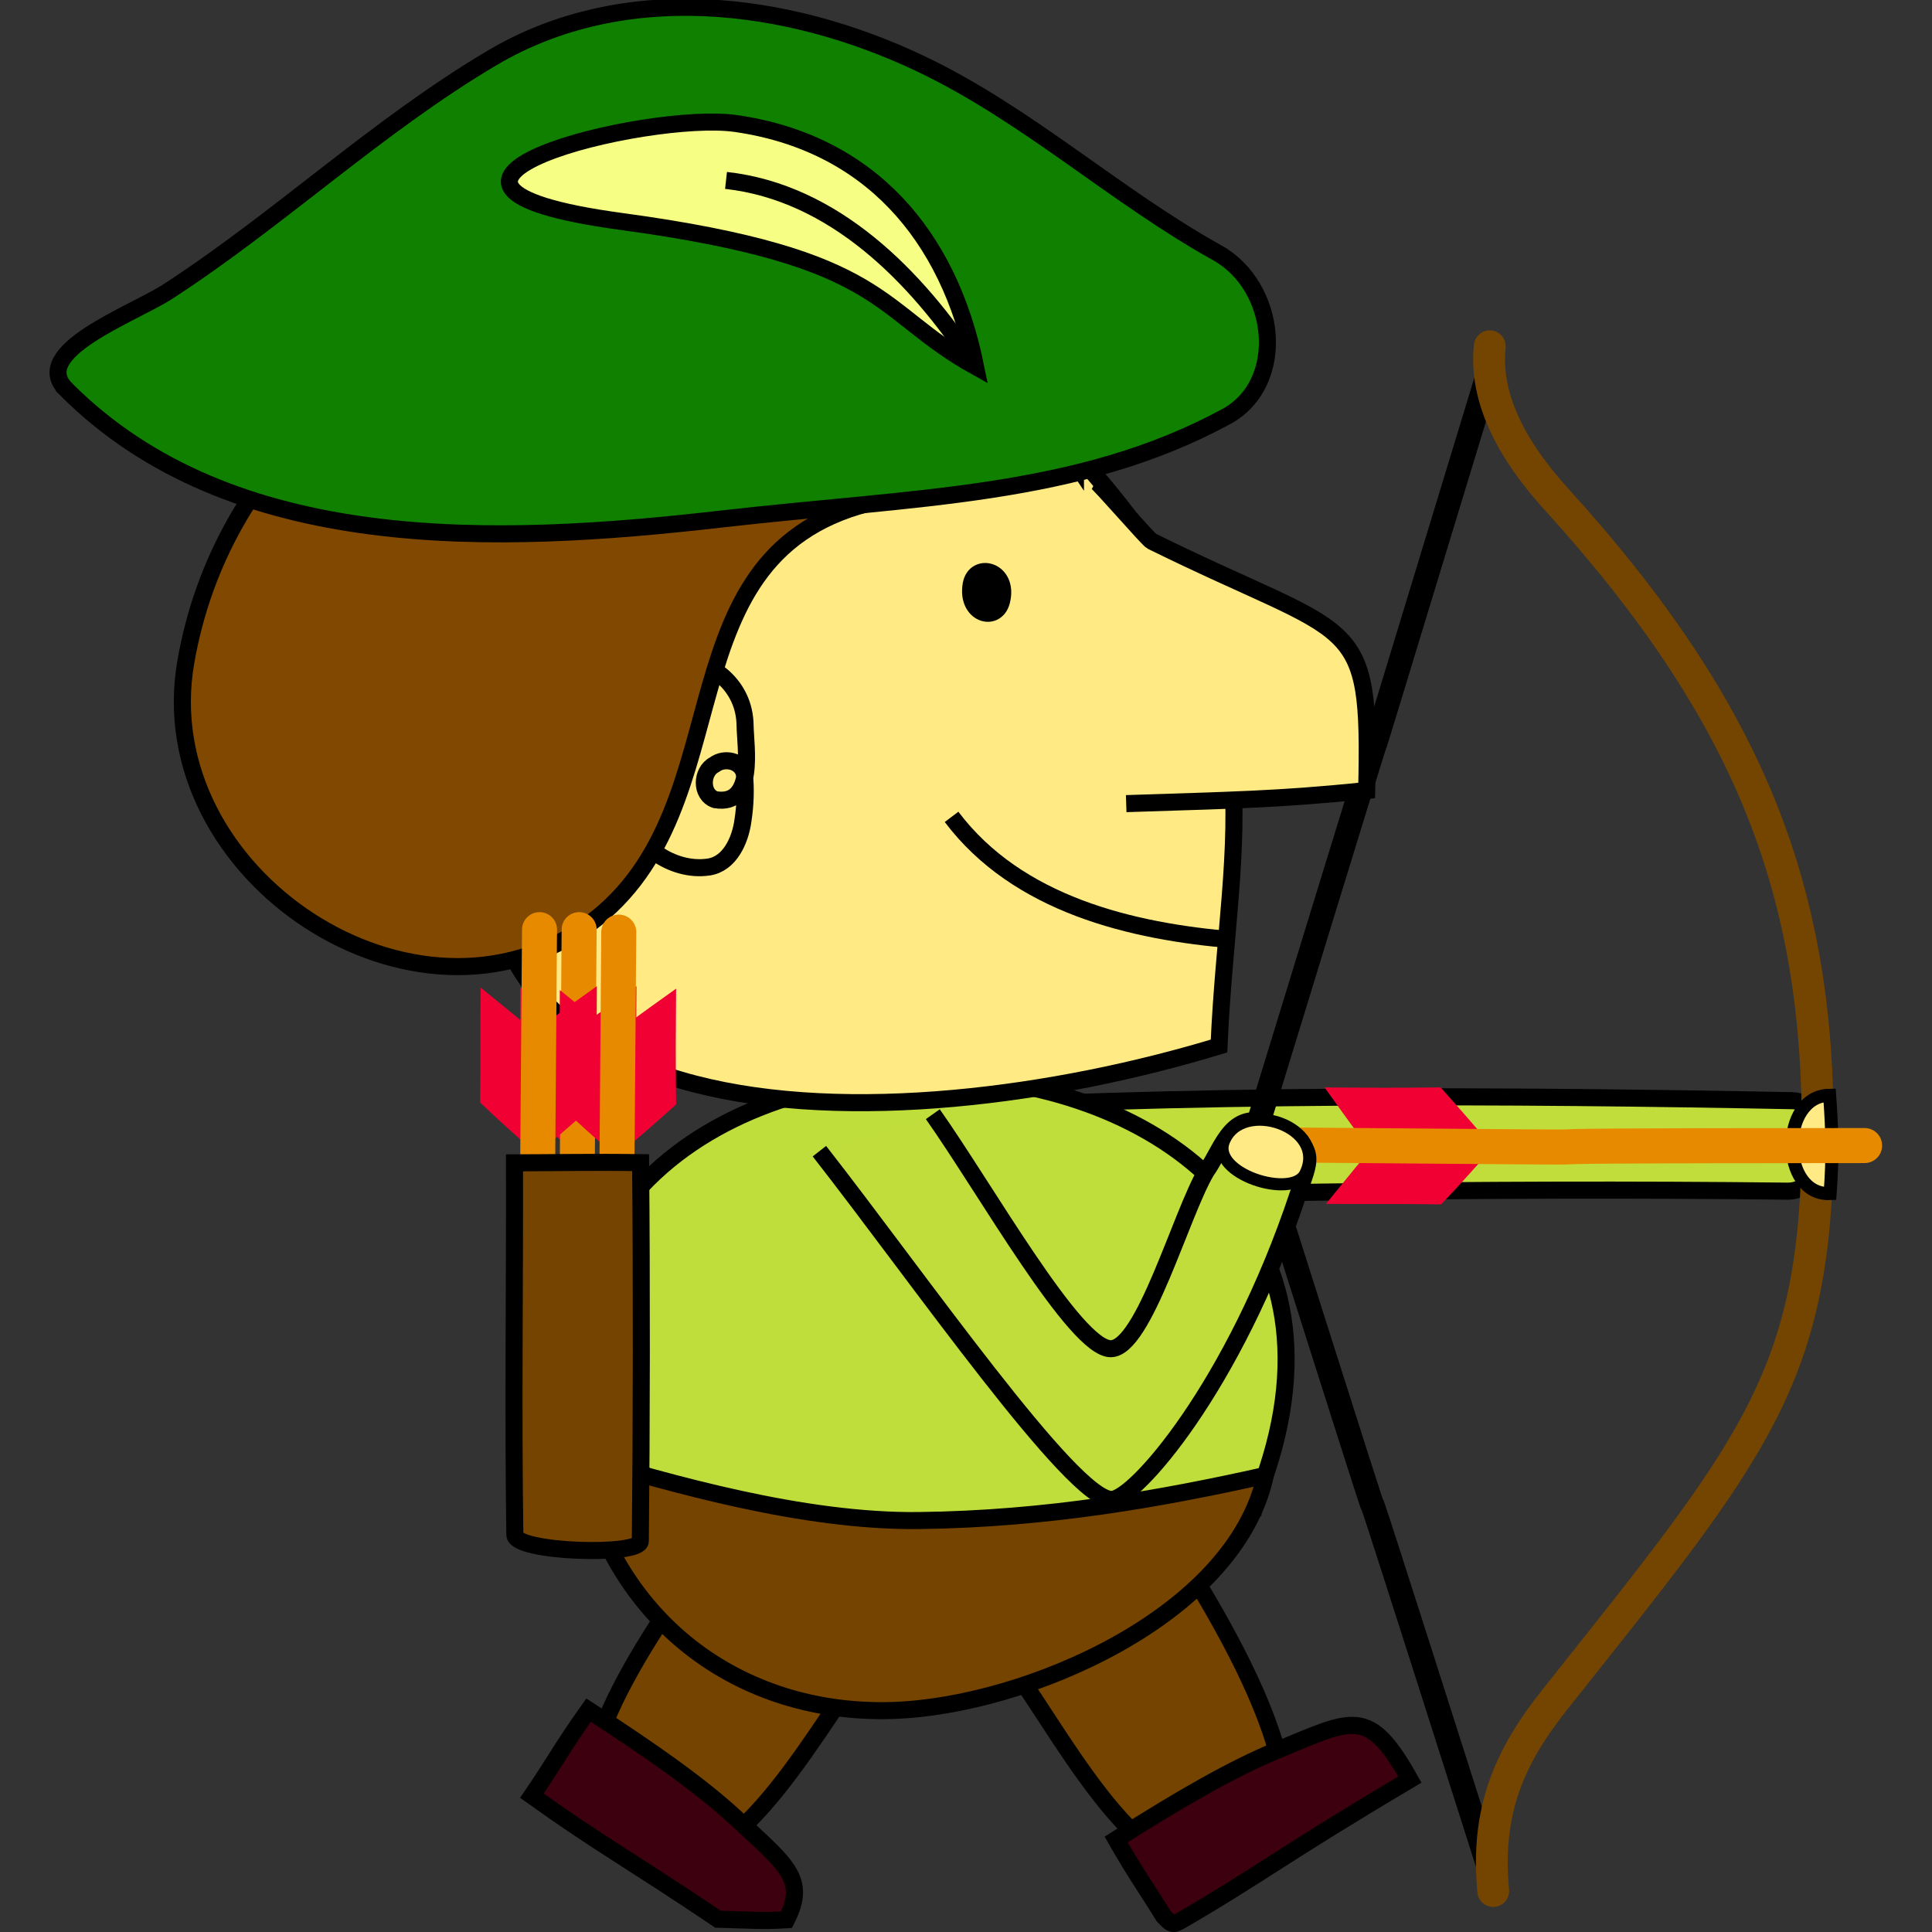 <?xml version="1.0" encoding="UTF-8" standalone="no"?>
<!-- Created with Inkscape (http://www.inkscape.org/) -->

<svg
   xmlns:dc="http://purl.org/dc/elements/1.1/"
   xmlns:cc="http://creativecommons.org/ns#"
   xmlns:rdf="http://www.w3.org/1999/02/22-rdf-syntax-ns#"
   xmlns:svg="http://www.w3.org/2000/svg"
   xmlns="http://www.w3.org/2000/svg"
   xmlns:sodipodi="http://sodipodi.sourceforge.net/DTD/sodipodi-0.dtd"
   xmlns:inkscape="http://www.inkscape.org/namespaces/inkscape"
   width="48"
   height="48"
   id="svg2"
   version="1.1"
   inkscape:version="0.48.4 r9939"
   sodipodi:docname="102 robin hood walking.svg"
   inkscape:export-xdpi="90"
   inkscape:export-ydpi="90">
  <rect width="100%" height="100%" fill="#333333" stroke="none"/>
  <defs
     id="defs4" />
  <sodipodi:namedview
     id="base"
     pagecolor="#ffffff"
     bordercolor="#666666"
     borderopacity="1.0"
     inkscape:pageopacity="0.0"
     inkscape:pageshadow="2"
     inkscape:zoom="20.189345"
     inkscape:cx="20.846561"
     inkscape:cy="23.58842"
     inkscape:document-units="px"
     inkscape:current-layer="layer1"
     showgrid="false"
     inkscape:window-width="870"
     inkscape:window-height="667"
     inkscape:window-x="652"
     inkscape:window-y="164"
     inkscape:window-maximized="0"
     fit-margin-top="20"
     fit-margin-left="20"
     fit-margin-right="20"
     fit-margin-bottom="20"
     showguides="true"
     inkscape:guide-bbox="true" />
  <g
     inkscape:label="Ebene 1"
     inkscape:groupmode="layer"
     id="layer1"
     transform="translate(-18.034,-760.858)">
    <path
       style="fill:#c0dd3b;fill-opacity:1;stroke:#000000;stroke-width:0.424;stroke-linecap:butt;stroke-linejoin:miter;stroke-miterlimit:4;stroke-opacity:1;stroke-dasharray:none"
       d="m 39.76,788.49 c 7.561,-0.484 15.971,-0.417 22.802,-0.286 0.46,0.009 0.564,0.442 0.549,0.97 -0.018,0.618 -0.02,1.286 -0.676,1.278 -7.591,-0.087 -15.928,0.051 -22.46,0.305"
       id="path4164"
       inkscape:connector-curvature="0"
       sodipodi:nodetypes="csssc" />
    <path
       style="fill:#f10034;fill-opacity:1;stroke:none"
       d="m 55.127,789.371 c -0.655,-0.772 -0.647,-0.762 -1.302,-1.497 -1.459,0.013 -1.451,0.01 -2.883,4.4e-4 0.709,0.992 0.74,1.03 1.135,1.551 -0.355,0.426 -0.357,0.428 -1.1,1.343 1.548,0.01 1.537,-0.006 2.861,0.012 0.595,-0.625 0.592,-0.643 1.29,-1.409 z"
       id="path4081"
       inkscape:connector-curvature="0"
       sodipodi:nodetypes="ccccccc" />
    <g
       id="g3943"
       transform="matrix(0.217,0,0,0.217,14.123,635.246)">
      <path
         sodipodi:nodetypes="ccc"
         inkscape:connector-curvature="0"
         id="path4043"
         d="m 188.985,619.699 c -27.111,89.064 0.022,-0.129 -27.332,89.153 26.815,84.6 0.142,0.033 26.929,84.178"
         style="fill:none;stroke:#000000;stroke-width:2.733;stroke-linecap:butt;stroke-linejoin:miter;stroke-miterlimit:4;stroke-opacity:1;stroke-dasharray:none" />
      <path
         sodipodi:nodetypes="cszsc"
         inkscape:connector-curvature="0"
         id="path4016"
         d="m 188.59,618.499 c -0.53,5.066 1.574,10.842 7.641,17.526 22.45,24.732 30.048,45.232 29.909,72.9 -0.139,27.669 -7.086,35.549 -30.119,64.541 -5.214,6.563 -7.901,12.733 -7.036,21.899"
         style="fill:none;stroke:#744500;stroke-width:3.644;stroke-linecap:round;stroke-linejoin:miter;stroke-miterlimit:4;stroke-opacity:1;stroke-dasharray:none" />
    </g>
    <path
       style="fill:#ffea85;fill-opacity:1;stroke:#000000;stroke-width:0.324;stroke-linecap:butt;stroke-linejoin:miter;stroke-miterlimit:4;stroke-opacity:1;stroke-dasharray:none"
       d="m 63.503,790.512 c 0.065,-0.908 0.057,-1.461 -0.012,-2.442 -1.248,0.005 -1.24,2.496 0.012,2.442 z"
       id="path4030"
       inkscape:connector-curvature="0"
       sodipodi:nodetypes="ccc" />
    <path
       style="fill:none;stroke:#e88a00;stroke-width:0.871;stroke-linecap:round;stroke-linejoin:miter;stroke-miterlimit:4;stroke-opacity:1;stroke-dasharray:none"
       d="m 49.535,789.301 c 14.088,0.11 0.797,0.02 14.824,0.018"
       id="path4062"
       inkscape:connector-curvature="0"
       sodipodi:nodetypes="cc" />
    <g
       id="g3044">
      <path
         sodipodi:nodetypes="csc"
         inkscape:connector-curvature="0"
         id="path3947-5"
         d="m 35.533,799.533 c -1.352,1.94 -4.174,5.846 -2.171,7.256 2.324,1.636 4.359,-1.992 5.898,-4.212"
         style="fill:#744400;fill-opacity:1;stroke:#000000;stroke-width:0.426;stroke-linecap:butt;stroke-linejoin:miter;stroke-miterlimit:4;stroke-opacity:1;stroke-dasharray:none" />
      <path
         sodipodi:nodetypes="cccscc"
         inkscape:connector-curvature="0"
         id="path3999-2"
         d="m 31.249,805.472 c 1.686,1.207 2.412,1.579 4.623,3.068 0.905,0.023 1.08,0.05 1.702,0.013 0.516,-1.01 -0.004,-1.363 -1.227,-2.499 -0.894,-0.83 -2.119,-1.692 -3.691,-2.708 -0.65,0.913 -0.852,1.312 -1.407,2.126 z"
         style="fill:#3c000e;fill-opacity:1;stroke:#000000;stroke-width:0.426;stroke-linecap:butt;stroke-linejoin:miter;stroke-miterlimit:4;stroke-opacity:1;stroke-dasharray:none" />
    </g>
    <g
       id="g3040">
      <path
         sodipodi:nodetypes="csc"
         inkscape:connector-curvature="0"
         id="path3947-7-3"
         d="m 46.607,798.358 c 1.325,1.958 4.736,7.246 2.713,8.629 -2.346,1.605 -4.331,-2.051 -5.84,-4.291"
         style="fill:#744400;fill-opacity:1;stroke:#000000;stroke-width:0.426;stroke-linecap:butt;stroke-linejoin:miter;stroke-miterlimit:4;stroke-opacity:1;stroke-dasharray:none" />
      <path
         sodipodi:nodetypes="ccsccc"
         inkscape:connector-curvature="0"
         id="path3999-1-9"
         d="m 47.438,808.536 c 1.825,-1.058 2.471,-1.596 5.624,-3.465 -1.022,-1.82 -1.404,-1.509 -3.295,-0.73 -1.128,0.465 -2.424,1.216 -4.004,2.219 0.495,0.864 0.77,1.237 1.18,1.903 0.221,0.228 0.223,0.231 0.495,0.074 z"
         style="fill:#3c000e;fill-opacity:1;stroke:#000000;stroke-width:0.426;stroke-linecap:butt;stroke-linejoin:miter;stroke-miterlimit:4;stroke-opacity:1;stroke-dasharray:none" />
    </g>
    <g
       id="g3967"
       transform="matrix(0.217,0,0,0.217,14.123,635.246)">
      <path
         sodipodi:nodetypes="ccsc"
         inkscape:connector-curvature="0"
         id="path3982"
         d="m 161.478,751.478 c 26.175,-62.26 -92.209,-67.736 -76.899,-4.224 5.828,2.965 29.405,8.064 34.068,7.971 17.233,-0.342 23.445,-3.231 42.831,-3.747 z"
         style="fill:#bfdd3b;fill-opacity:1;stroke:#000000;stroke-width:1.95;stroke-linecap:butt;stroke-linejoin:miter;stroke-miterlimit:4;stroke-opacity:1;stroke-dasharray:none" />
      <path
         sodipodi:nodetypes="cscsc"
         inkscape:connector-curvature="0"
         id="path3147"
         d="m 84.242,745.585 c 3.66,18.934 18.548,29.648 35.955,29.109 15.235,-0.472 39.204,-10.799 42.699,-26.912 -11.999,2.683 -25.038,4.989 -39.635,5.165 -13.346,0.161 -28.508,-4.273 -39.019,-7.361 z"
         style="fill:#744400;fill-opacity:1;stroke:#000000;stroke-width:1.95;stroke-linecap:butt;stroke-linejoin:miter;stroke-miterlimit:4;stroke-opacity:1;stroke-dasharray:none" />
    </g>
    <path
       style="fill:#ffea84;fill-opacity:1;stroke:#000000;stroke-width:0.424;stroke-linecap:butt;stroke-linejoin:miter;stroke-miterlimit:4;stroke-opacity:1;stroke-dasharray:none"
       d="m 45.225,772.639 c -6.24,-7.245 -13.016,1.791 -14.668,5.982 -2.991,11.017 9.685,10.683 17.763,8.225 0.231,-5.37 1.633,-8.717 -3.095,-14.207 z"
       id="path2996"
       inkscape:connector-curvature="0"
       sodipodi:nodetypes="sccs" />
    <path
       style="fill:#ffea84;fill-opacity:1;stroke:#000000;stroke-width:0.424;stroke-linecap:butt;stroke-linejoin:miter;stroke-miterlimit:4;stroke-opacity:1;stroke-dasharray:none"
       d="m 34.996,777.255 c -2.129,0.003 -1.652,2.739 -1.437,3.686 0.204,0.897 1.173,1.592 2.081,1.458 0.525,-0.078 0.785,-0.662 0.852,-1.153 0.059,-0.385 0.075,-0.781 0.035,-1.168 -0.08,-0.324 -0.498,-0.409 -0.744,-0.221 -0.329,0.169 -0.347,0.744 0.023,0.869 1.004,0.166 0.748,-1.308 0.739,-1.847 -0.011,-1.019 -0.875,-1.603 -1.548,-1.624 z"
       id="path3023"
       inkscape:connector-curvature="0"
       sodipodi:nodetypes="csscccccc" />
    <path
       style="fill:#804800;fill-opacity:1;stroke:#000000;stroke-width:0.424;stroke-linecap:butt;stroke-linejoin:miter;stroke-miterlimit:4;stroke-opacity:1;stroke-dasharray:none"
       d="m 44.753,772.355 c -5.594,-8.325 -20.345,-5.124 -22.102,4.945 -0.924,5.293 5.74,9.681 10.044,6.496 3.94,-2.916 1.629,-9.279 7.143,-10.487 1.806,-0.396 3.122,-1.424 4.915,-0.954 z"
       id="path3121"
       inkscape:connector-curvature="0"
       sodipodi:nodetypes="csssc" />
    <path
       style="fill:#ffea84;fill-opacity:1;stroke:#000000;stroke-width:0.424;stroke-linecap:butt;stroke-linejoin:miter;stroke-miterlimit:4;stroke-opacity:1;stroke-dasharray:none"
       d="m 45.257,772.814 c 0.097,0.049 1.297,1.443 1.391,1.49 5.081,2.508 5.444,1.715 5.341,6.193 -2.195,0.23 -3.431,0.241 -5.975,0.327"
       id="path3034"
       inkscape:connector-curvature="0"
       sodipodi:nodetypes="cscc" />
    <path
       style="fill:#000000;fill-opacity:1;stroke:#000000;stroke-width:0.424;stroke-linecap:butt;stroke-linejoin:miter;stroke-miterlimit:4;stroke-opacity:1;stroke-dasharray:none"
       d="m 42.917,775.792 c 0.196,-0.769 -0.655,-0.981 -0.754,-0.413 -0.13,0.739 0.616,0.957 0.754,0.413 z"
       id="path3046"
       inkscape:connector-curvature="0"
       sodipodi:nodetypes="sss"
       inkscape:transform-center-y="-2.8167466" />
    <path
       style="fill:none;stroke:#000000;stroke-width:0.424;stroke-linecap:butt;stroke-linejoin:miter;stroke-miterlimit:4;stroke-opacity:1;stroke-dasharray:none"
       d="m 41.675,781.153 c 1.64,2.174 4.465,2.85 7.023,3.058"
       id="path3102"
       inkscape:connector-curvature="0" />
    <g
       id="g3915"
       transform="matrix(0.217,0,0,0.217,14.123,635.246)">
      <path
         sodipodi:nodetypes="ssssssss"
         inkscape:connector-curvature="0"
         id="path3911"
         d="m 25.58,623.416 c 18.973,19.046 49.343,17.812 74.976,14.872 22.281,-2.555 40.855,-2.533 57.845,-11.727 7.003,-3.789 5.868,-14.93 -1.008,-18.756 -11.738,-6.531 -21.793,-15.879 -34.033,-21.683 -15.229,-7.221 -33.906,-9.572 -49.01,-0.627 -13.153,7.79 -24.35,18.461 -37.116,26.746 -3.951,2.564 -15.943,6.868 -11.654,11.174 z"
         style="fill:#0f8000;fill-opacity:1;stroke:#000000;stroke-width:1.95;stroke-linecap:butt;stroke-linejoin:miter;stroke-miterlimit:4;stroke-opacity:1;stroke-dasharray:none" />
      <g
         id="g3911">
        <path
           style="fill:#f6ff84;fill-opacity:1;stroke:#000000;stroke-width:1.95;stroke-linecap:butt;stroke-linejoin:miter;stroke-miterlimit:4;stroke-opacity:1;stroke-dasharray:none"
           d="M 129.724,620.836 C 126.665,605.701 117.485,595.181 102.259,592.996 92.171,591.549 57.997,599.999 89.172,604.214 119.853,608.362 118.144,614.408 129.724,620.836 z"
           id="path3926"
           inkscape:connector-curvature="0"
           sodipodi:nodetypes="cssc" />
        <path
           style="fill:none;stroke:#000000;stroke-width:1.95;stroke-linecap:butt;stroke-linejoin:miter;stroke-miterlimit:4;stroke-opacity:1;stroke-dasharray:none"
           d="m 129.485,620.495 c -6.554,-9.989 -15.966,-19.609 -28.338,-20.982"
           id="path3939"
           inkscape:connector-curvature="0" />
      </g>
    </g>
    <g
       id="g3971"
       transform="matrix(0.217,0,0,0.217,14.123,635.246)">
      <path
         sodipodi:nodetypes="cscscsc"
         inkscape:connector-curvature="0"
         id="path4193"
         d="m 124.822,706.424 c 6.03,8.521 16.32,26.854 20.373,26.849 3.787,-0.004 8.031,-15.405 10.927,-20.308 1.933,-2.67 2.933,-7.714 8.148,-5.035 4.848,2.49 3.628,3.823 2.364,7.69 -7.354,22.078 -18.72,34.913 -21.343,34.911 -4.501,-0.003 -22.025,-25.256 -33.452,-39.874"
         style="fill:#c0dd3b;fill-opacity:1;stroke:#000000;stroke-width:1.95;stroke-linecap:butt;stroke-linejoin:miter;stroke-miterlimit:4;stroke-opacity:1;stroke-dasharray:none" />
      <path
         sodipodi:nodetypes="sss"
         inkscape:connector-curvature="0"
         id="path4030-6"
         d="m 158.158,709.502 c -1.535,3.731 7.821,6.697 9.302,3.753 2.712,-5.39 -7.242,-8.759 -9.302,-3.753 z"
         style="fill:#ffea85;fill-opacity:1;stroke:#000000;stroke-width:1.388;stroke-linecap:butt;stroke-linejoin:miter;stroke-miterlimit:4;stroke-opacity:1;stroke-dasharray:none" />
    </g>
    <g
       id="g3899"
       transform="matrix(0.217,0,0,0.217,14.123,635.246)">
      <g
         transform="matrix(0,1,-1,0,833.812,485.865)"
         id="g3047">
        <path
           style="fill:#f10034;fill-opacity:1;stroke:none"
           d="m 225.151,749.801 c -3.013,-3.549 -2.975,-3.507 -5.988,-6.886 -6.71,0.061 -6.676,0.044 -13.263,0.002 3.263,4.564 3.403,4.738 5.22,7.135 -1.635,1.958 -1.642,1.969 -5.062,6.178 7.119,0.046 7.071,-0.029 13.161,0.054 2.735,-2.873 2.725,-2.959 5.932,-6.482 z"
           id="path4081-6"
           inkscape:connector-curvature="0"
           sodipodi:nodetypes="ccccccc" />
        <path
           style="fill:none;stroke:#e88a00;stroke-width:4.008;stroke-linecap:round;stroke-linejoin:miter;stroke-miterlimit:4;stroke-opacity:1;stroke-dasharray:none"
           d="m 199.428,749.481 c 64.805,0.505 3.665,0.092 68.189,0.085"
           id="path4062-2"
           inkscape:connector-curvature="0"
           sodipodi:nodetypes="cc" />
      </g>
      <g
         transform="matrix(0,1,-1,0,829.275,485.865)"
         id="g3047-3">
        <path
           style="fill:#f10034;fill-opacity:1;stroke:none"
           d="m 225.151,749.801 c -3.013,-3.549 -2.975,-3.507 -5.988,-6.886 -6.71,0.061 -6.676,0.044 -13.263,0.002 3.263,4.564 3.403,4.738 5.22,7.135 -1.635,1.958 -1.642,1.969 -5.062,6.178 7.119,0.046 7.071,-0.029 13.161,0.054 2.735,-2.873 2.725,-2.959 5.932,-6.482 z"
           id="path4081-6-2"
           inkscape:connector-curvature="0"
           sodipodi:nodetypes="ccccccc" />
        <path
           style="fill:none;stroke:#e88a00;stroke-width:4.008;stroke-linecap:round;stroke-linejoin:miter;stroke-miterlimit:4;stroke-opacity:1;stroke-dasharray:none"
           d="m 199.428,749.481 c 64.805,0.505 3.665,0.092 68.189,0.085"
           id="path4062-2-5"
           inkscape:connector-curvature="0"
           sodipodi:nodetypes="cc" />
      </g>
      <g
         transform="matrix(0,1,-1,0,838.349,486.149)"
         id="g3047-7">
        <path
           style="fill:#f10034;fill-opacity:1;stroke:none"
           d="m 225.151,749.801 c -3.013,-3.549 -2.975,-3.507 -5.988,-6.886 -6.71,0.061 -6.676,0.044 -13.263,0.002 3.263,4.564 3.403,4.738 5.22,7.135 -1.635,1.958 -1.642,1.969 -5.062,6.178 7.119,0.046 7.071,-0.029 13.161,0.054 2.735,-2.873 2.725,-2.959 5.932,-6.482 z"
           id="path4081-6-26"
           inkscape:connector-curvature="0"
           sodipodi:nodetypes="ccccccc" />
        <path
           style="fill:none;stroke:#e88a00;stroke-width:4.008;stroke-linecap:round;stroke-linejoin:miter;stroke-miterlimit:4;stroke-opacity:1;stroke-dasharray:none"
           d="m 199.428,749.481 c 64.805,0.505 3.665,0.092 68.189,0.085"
           id="path4062-2-6"
           inkscape:connector-curvature="0"
           sodipodi:nodetypes="cc" />
      </g>
      <path
         sodipodi:nodetypes="cssccc"
         inkscape:connector-curvature="0"
         id="path3086"
         d="m 76.931,711.991 c 0.031,14.171 -0.169,28.343 0.038,42.589 0.029,2.011 14.348,2.461 14.366,0.725 0.135,-13.253 0.161,-29.422 0.031,-43.334 -5.473,-0.078 -9.947,0.014 -14.435,0.02 z"
         style="fill:#744400;fill-opacity:1;stroke:#000000;stroke-width:1.95;stroke-linecap:butt;stroke-linejoin:miter;stroke-miterlimit:4;stroke-opacity:1;stroke-dasharray:none" />
    </g>
  </g>
</svg>
